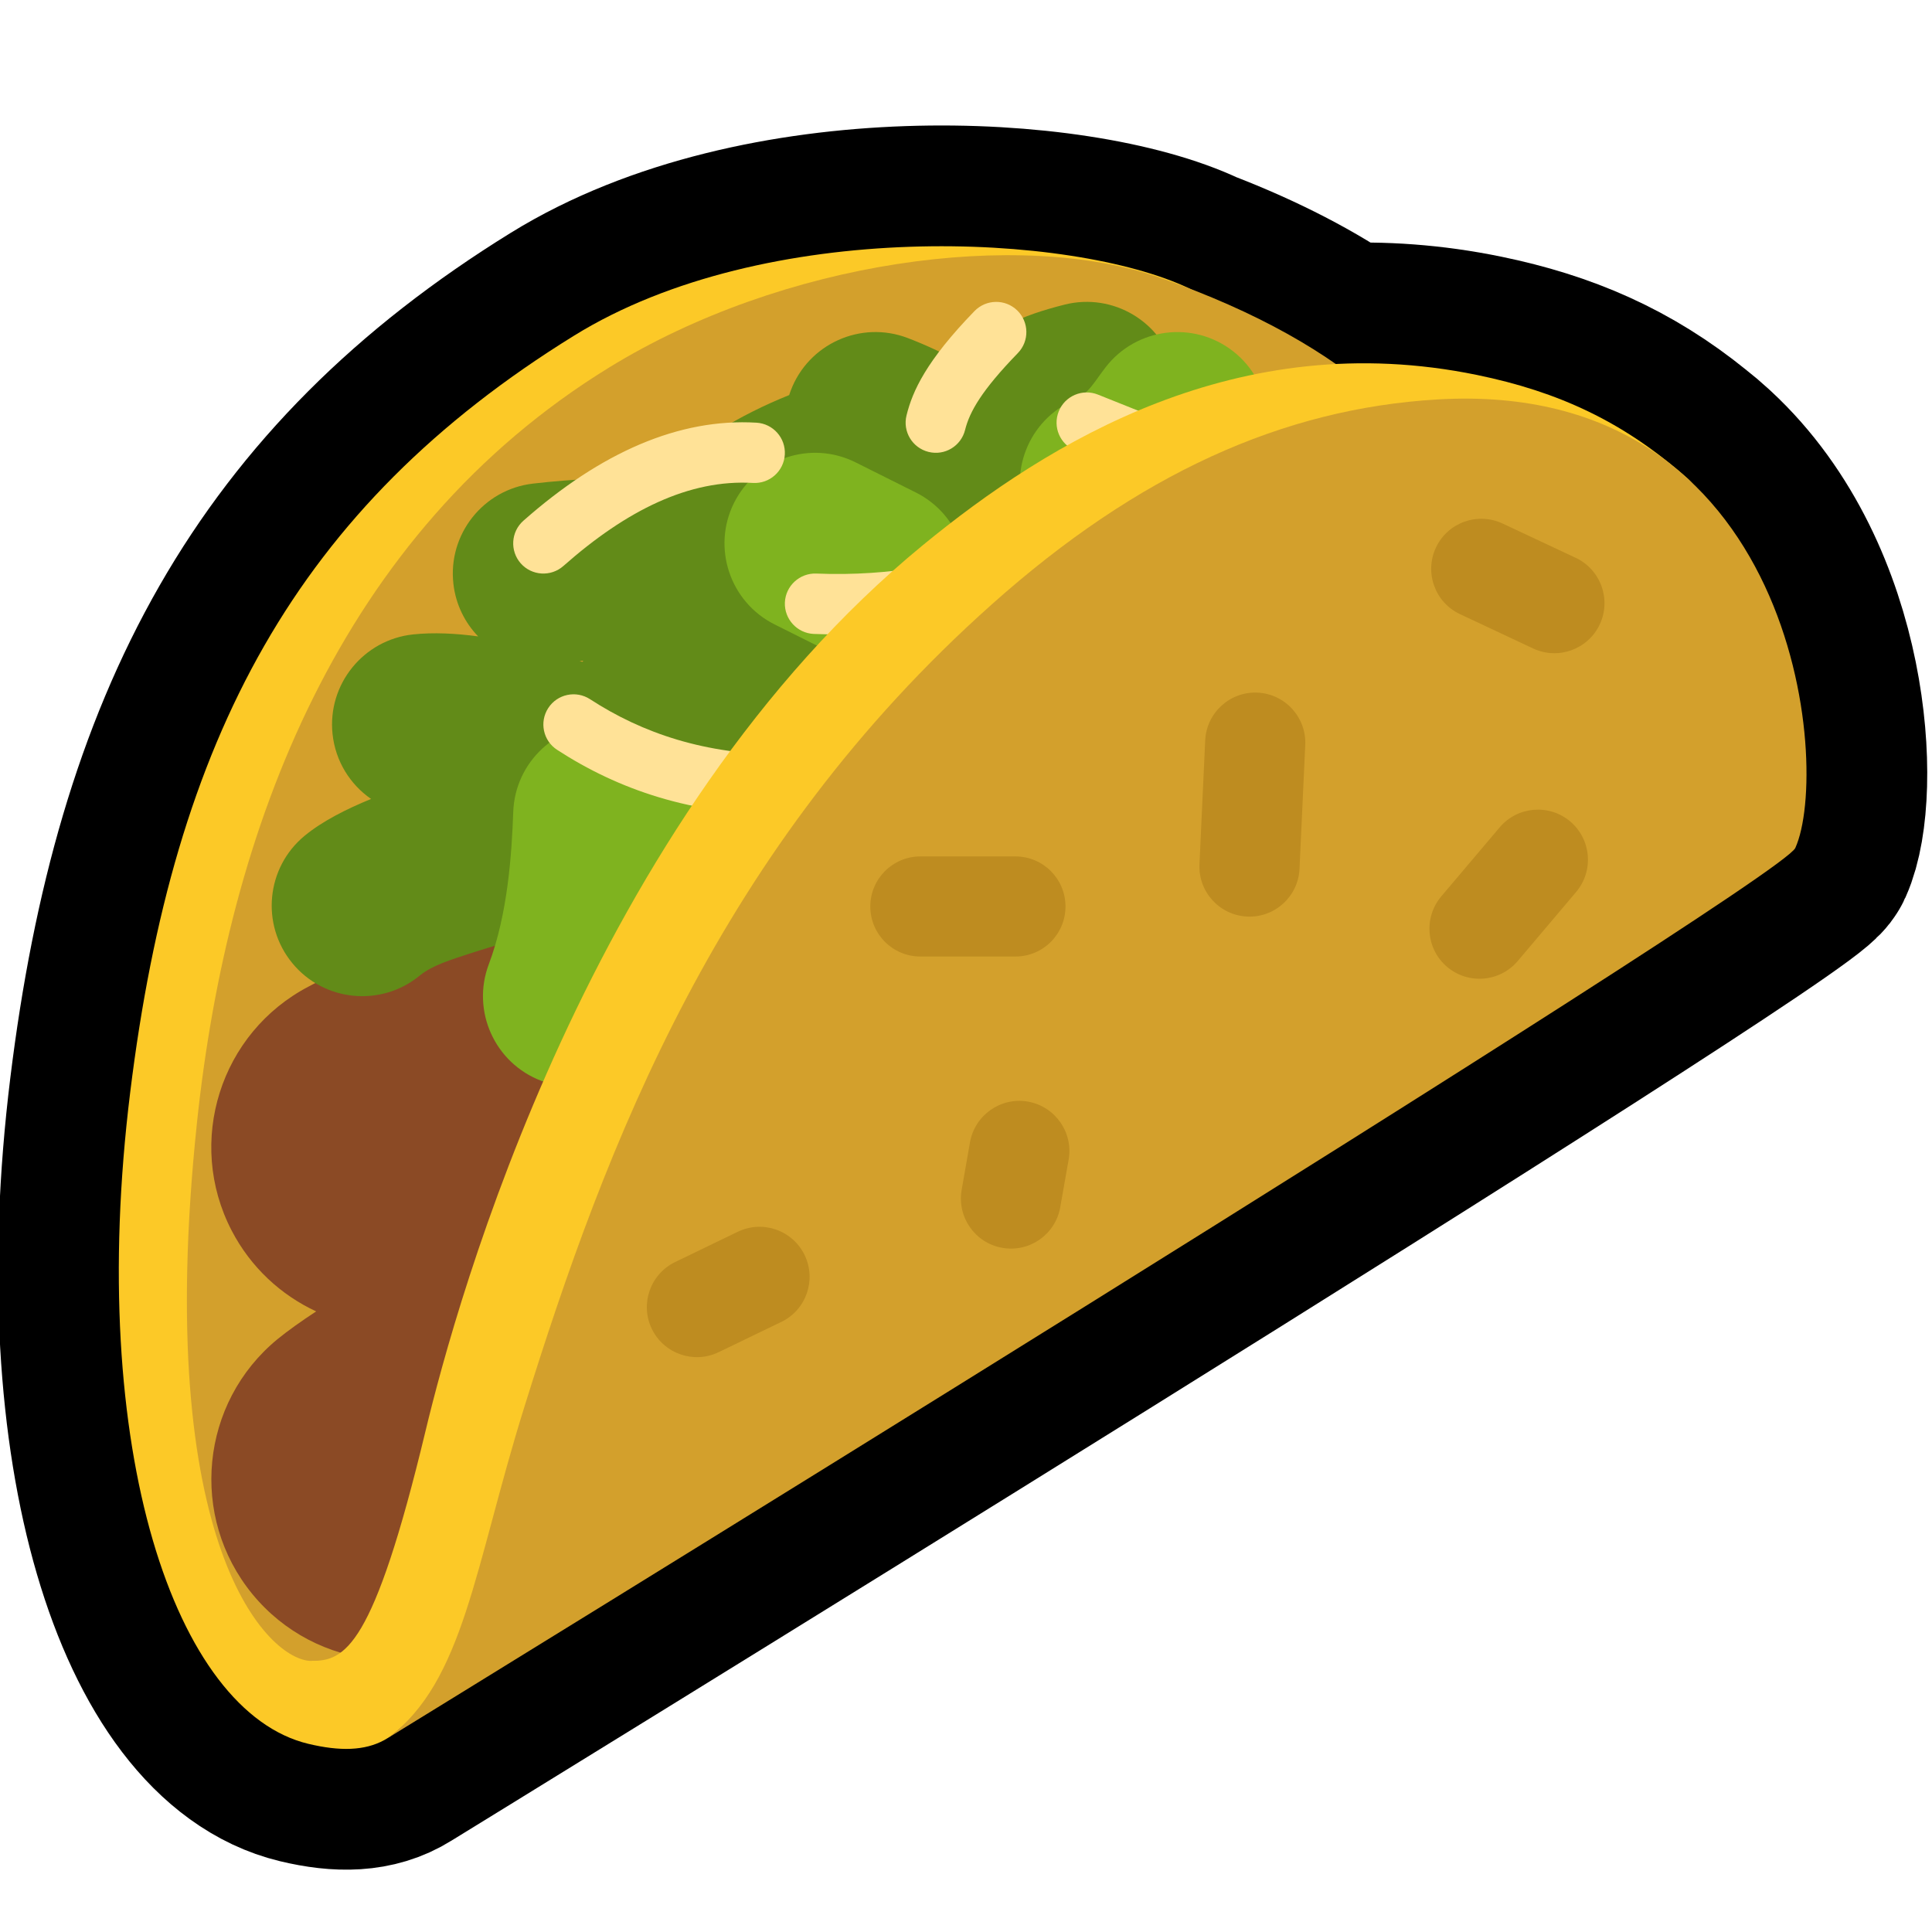 <?xml version="1.0" encoding="UTF-8" standalone="no"?>
<!DOCTYPE svg PUBLIC "-//W3C//DTD SVG 1.1//EN" "http://www.w3.org/Graphics/SVG/1.1/DTD/svg11.dtd">
<svg width="100%" height="100%" viewBox="0 0 32 32" version="1.1" xmlns="http://www.w3.org/2000/svg" xmlns:xlink="http://www.w3.org/1999/xlink" xml:space="preserve" xmlns:serif="http://www.serif.com/" style="fill-rule:evenodd;clip-rule:evenodd;stroke-linejoin:round;stroke-miterlimit:2;">

    <rect id="_1f32e_taco" serif:id="1f32e_taco" x="-0" y="0" width="32" height="32" style="fill:none;"/>
    <clipPath id="_clip1">
        <rect x="-0" y="0" width="32" height="32"/>
    </clipPath>
    <g clip-path="url(#_clip1)">
        <path d="M6.422,28.788c-0.335,0.21 -0.762,0.228 -1.316,0.095c-2.204,-0.528 -3.679,-4.869 -2.95,-10.787c0.721,-5.864 2.751,-9.692 7.353,-12.537c3.171,-1.961 8.249,-1.702 10.186,-0.783c0.973,0.375 1.773,0.795 2.431,1.253c0.743,-0.038 1.524,0.014 2.34,0.182c1.227,0.253 2.233,0.688 3.203,1.474c0.096,0.075 0.188,0.153 0.276,0.234c0.009,0.008 0.017,0.016 0.026,0.024c2.036,1.886 2.174,5.195 1.765,6.102c-0.26,0.576 -23.314,14.743 -23.314,14.743Z" style="fill:none;stroke:#000;stroke-width:4px;"/>
        <path d="M21.809,6.794c0.108,0.35 -14.556,20.581 -14.683,20.948c-0.381,1.104 -0.972,1.392 -2.02,1.141c-2.204,-0.528 -3.679,-4.869 -2.95,-10.787c0.721,-5.864 2.751,-9.692 7.353,-12.537c3.171,-1.961 8.249,-1.702 10.186,-0.783c1.831,0.868 2.005,1.661 2.114,2.018Z" style="fill:#fcc927;"/>
        <path d="M25.193,14.913c-0.056,-4.011 0.434,-8.061 -5.962,-10.308c-2.348,-0.825 -6.267,-0.287 -9.147,1.485c-4.463,2.746 -6.309,7.64 -6.822,12.509c-0.743,7.056 1.2,8.911 1.895,8.911c0.844,0 1.288,-0.056 1.869,-0.411c4.026,-2.466 18.167,-12.186 18.167,-12.186Z" style="fill:#d3a02c;"/>
        <path d="M5.237,21.721c-0.581,-0.27 -1.081,-0.726 -1.399,-1.337c-0.764,-1.469 -0.191,-3.282 1.278,-4.046c0.587,-0.305 1.679,-0.92 2.03,-1.196c1.302,-1.024 3.189,-0.798 4.212,0.504c0.97,1.233 0.818,2.993 -0.308,4.044c0.706,0.264 1.314,0.792 1.661,1.526c0.709,1.496 0.07,3.286 -1.427,3.995c-0.77,0.365 -2.297,1.128 -2.88,1.608c-1.28,1.05 -3.172,0.864 -4.223,-0.415c-1.05,-1.28 -0.864,-3.172 0.415,-4.223c0.168,-0.137 0.387,-0.294 0.641,-0.46Z" style="fill:#8b4a25;"/>
        <g id="dark-greens" serif:id="dark greens">
            <path d="M8.427,15.596c-0.202,0.06 -0.425,0.126 -0.652,0.2c-0.296,0.097 -0.617,0.193 -0.822,0.362c-0.639,0.526 -1.585,0.435 -2.111,-0.205c-0.526,-0.639 -0.435,-1.585 0.205,-2.111c0.29,-0.239 0.686,-0.44 1.099,-0.609c-0.346,-0.24 -0.59,-0.623 -0.638,-1.075c-0.087,-0.823 0.511,-1.562 1.334,-1.65c0.341,-0.036 0.71,-0.017 1.078,0.033c-0.221,-0.229 -0.371,-0.529 -0.41,-0.869c-0.095,-0.822 0.496,-1.567 1.318,-1.662c0.683,-0.079 1.403,-0.111 2.049,-0.088c0.6,-0.582 1.373,-1.049 2.194,-1.378c0.008,-0.025 0.016,-0.049 0.026,-0.074c0.292,-0.775 1.159,-1.166 1.933,-0.873c0.278,0.105 0.586,0.248 0.86,0.394c0.018,-0.02 0.037,-0.04 0.057,-0.059c0.493,-0.487 0.95,-0.701 1.688,-0.887c0.802,-0.201 1.618,0.287 1.82,1.09c0.199,0.793 -0.275,1.598 -1.06,1.812c0.247,0.623 0.052,1.358 -0.516,1.769c-0.03,0.021 -0.078,0.059 -0.11,0.085c-0.394,0.624 -1.199,0.878 -1.89,0.565c-0.529,-0.241 -0.851,-0.752 -0.877,-1.296c-0.227,0.042 -0.456,0.1 -0.68,0.176c0.273,0.178 0.491,0.447 0.601,0.781c0.262,0.786 -0.164,1.635 -0.95,1.896c-0.564,0.188 -1.209,0.468 -1.755,0.824c-0.016,0.01 -0.032,0.021 -0.048,0.031c0.828,0 1.5,0.673 1.5,1.501c0,0.827 -0.672,1.5 -1.5,1.5c-0.437,-0 -1.051,0.207 -1.617,0.266c-0.793,0.083 -1.523,-0.046 -2.077,-0.415c-0.016,-0.011 -0.033,-0.023 -0.049,-0.034Zm1.173,-4.648c0.015,0.005 0.029,0.01 0.044,0.014c0.006,-0.006 0.013,-0.012 0.02,-0.019c-0.021,0.002 -0.042,0.003 -0.064,0.005Z" style="fill:#628b18;"/>
        </g>
        <g id="light-greens" serif:id="light greens">
            <path d="M12.829,10.342c-0.74,-0.371 -1.041,-1.272 -0.671,-2.013c0.371,-0.74 1.272,-1.041 2.013,-0.671l1,0.5c0.74,0.371 1.041,1.272 0.671,2.013c-0.371,0.74 -1.272,1.041 -2.013,0.671l-1,-0.5Zm-4.328,3.104c0.03,-0.827 0.726,-1.475 1.553,-1.445c0.827,0.03 1.475,0.726 1.445,1.553c-0.035,0.959 -0.162,2.326 -0.595,3.475c-0.292,0.775 -1.158,1.167 -1.933,0.875c-0.775,-0.292 -1.167,-1.158 -0.875,-1.933c0.315,-0.833 0.38,-1.83 0.405,-2.525Zm10.487,-4.07c-0.759,0.33 -1.644,-0.019 -1.973,-0.779c-0.33,-0.759 0.019,-1.643 0.778,-1.973c0.241,-0.105 0.326,-0.291 0.521,-0.543c0.507,-0.654 1.45,-0.774 2.105,-0.267c0.654,0.507 0.774,1.45 0.267,2.105c-0.581,0.75 -0.982,1.146 -1.698,1.457Z" style="fill:#7fb31f;"/>
        </g>
        <g id="cheese">
            <path d="M9.331,9.375c-0.207,0.182 -0.523,0.163 -0.706,-0.044c-0.182,-0.207 -0.163,-0.523 0.044,-0.706c1.283,-1.133 2.577,-1.7 3.86,-1.624c0.276,0.016 0.486,0.253 0.47,0.528c-0.016,0.276 -0.253,0.486 -0.528,0.47c-1.051,-0.062 -2.09,0.448 -3.14,1.376Zm-0.104,3.044c-0.231,-0.15 -0.297,-0.46 -0.146,-0.692c0.15,-0.231 0.46,-0.297 0.692,-0.146c0.869,0.565 1.908,0.917 3.228,0.919c0.276,0 0.499,0.225 0.499,0.501c-0,0.276 -0.225,0.499 -0.501,0.499c-1.543,-0.003 -2.755,-0.42 -3.772,-1.081Zm4.252,-1.919c-0.275,-0.012 -0.49,-0.245 -0.479,-0.521c0.012,-0.275 0.245,-0.49 0.521,-0.479c1.254,0.052 2.318,-0.182 3.339,-0.48c0.265,-0.077 0.542,0.075 0.62,0.34c0.077,0.265 -0.075,0.542 -0.34,0.62c-1.118,0.327 -2.286,0.577 -3.661,0.52Zm2.662,-5.348c0.193,-0.198 0.509,-0.203 0.707,-0.011c0.198,0.193 0.203,0.509 0.011,0.707c-0.598,0.616 -0.799,0.971 -0.874,1.272c-0.066,0.268 -0.337,0.432 -0.605,0.365c-0.268,-0.066 -0.432,-0.337 -0.365,-0.605c0.099,-0.403 0.327,-0.905 1.126,-1.728Zm1.673,2.312c-0.256,-0.102 -0.381,-0.393 -0.278,-0.65c0.102,-0.256 0.393,-0.381 0.65,-0.278l2.5,1c0.256,0.102 0.381,0.393 0.278,0.65c-0.102,0.256 -0.393,0.381 -0.65,0.278l-2.5,-1Z" style="fill:#ffe297;"/>
        </g>
        <path d="M27.945,7.919c0.413,0.366 0.444,1.061 0.078,1.474c-0.366,0.413 -13.237,11.487 -15.173,13.778c-0.778,0.922 -5.644,5.062 -5.644,5.062l-0.695,0.474l-1.354,-1.197c0.551,0 1.023,-0.193 1.892,-3.812c0.517,-2.154 2.715,-10.137 8.237,-14.669c2.086,-1.711 5.215,-3.635 9.18,-2.818c1.344,0.277 2.422,0.772 3.479,1.708Z" style="fill:#fcc927;"/>
        <path d="M6.422,28.788c1.263,-0.933 1.435,-2.827 2.259,-5.472c1.364,-4.379 3.219,-9.273 7.751,-13.31c2.417,-2.154 4.811,-3.239 7.378,-3.39c5.953,-0.35 6.524,6.104 5.926,7.429c-0.26,0.576 -23.314,14.743 -23.314,14.743Z" style="fill:#d3a02c;"/>
        <g id="shell-texture" serif:id="shell texture">
            <path d="M25.138,15.918c-0.296,0.349 -0.819,0.393 -1.169,0.097c-0.349,-0.295 -0.392,-0.819 -0.097,-1.168l0.967,-1.143c0.296,-0.35 0.82,-0.393 1.169,-0.098c0.349,0.296 0.393,0.819 0.097,1.169l-0.967,1.143Zm-0.956,-5.746c-0.414,-0.194 -0.593,-0.688 -0.398,-1.103c0.194,-0.414 0.688,-0.592 1.103,-0.398l1.211,0.568c0.415,0.195 0.593,0.689 0.399,1.103c-0.194,0.414 -0.689,0.593 -1.103,0.399l-1.212,-0.569Zm-6.621,9.823c-0.079,0.451 -0.509,0.753 -0.96,0.673c-0.451,-0.079 -0.752,-0.509 -0.673,-0.96l0.138,-0.788c0.08,-0.451 0.51,-0.753 0.96,-0.674c0.451,0.08 0.753,0.51 0.674,0.961l-0.139,0.788Zm-5.657,2.401c-0.412,0.199 -0.909,0.026 -1.108,-0.386c-0.199,-0.412 -0.025,-0.908 0.387,-1.107l1.037,-0.501c0.412,-0.199 0.908,-0.026 1.107,0.386c0.199,0.412 0.026,0.909 -0.386,1.107l-1.037,0.501Zm3.34,-6.553c-0.458,0 -0.829,-0.371 -0.829,-0.829c-0,-0.457 0.371,-0.829 0.829,-0.829l1.575,0c0.458,0 0.829,0.372 0.829,0.829c0,0.458 -0.371,0.829 -0.829,0.829l-1.575,0Zm4.718,-3.581c0.022,-0.457 0.41,-0.811 0.867,-0.79c0.457,0.022 0.811,0.41 0.79,0.867l-0.095,2.053c-0.022,0.457 -0.41,0.811 -0.867,0.789c-0.457,-0.021 -0.811,-0.409 -0.79,-0.866l0.095,-2.053Z" style="fill:#be8c20;"/>
        </g>
    </g>
</svg>
